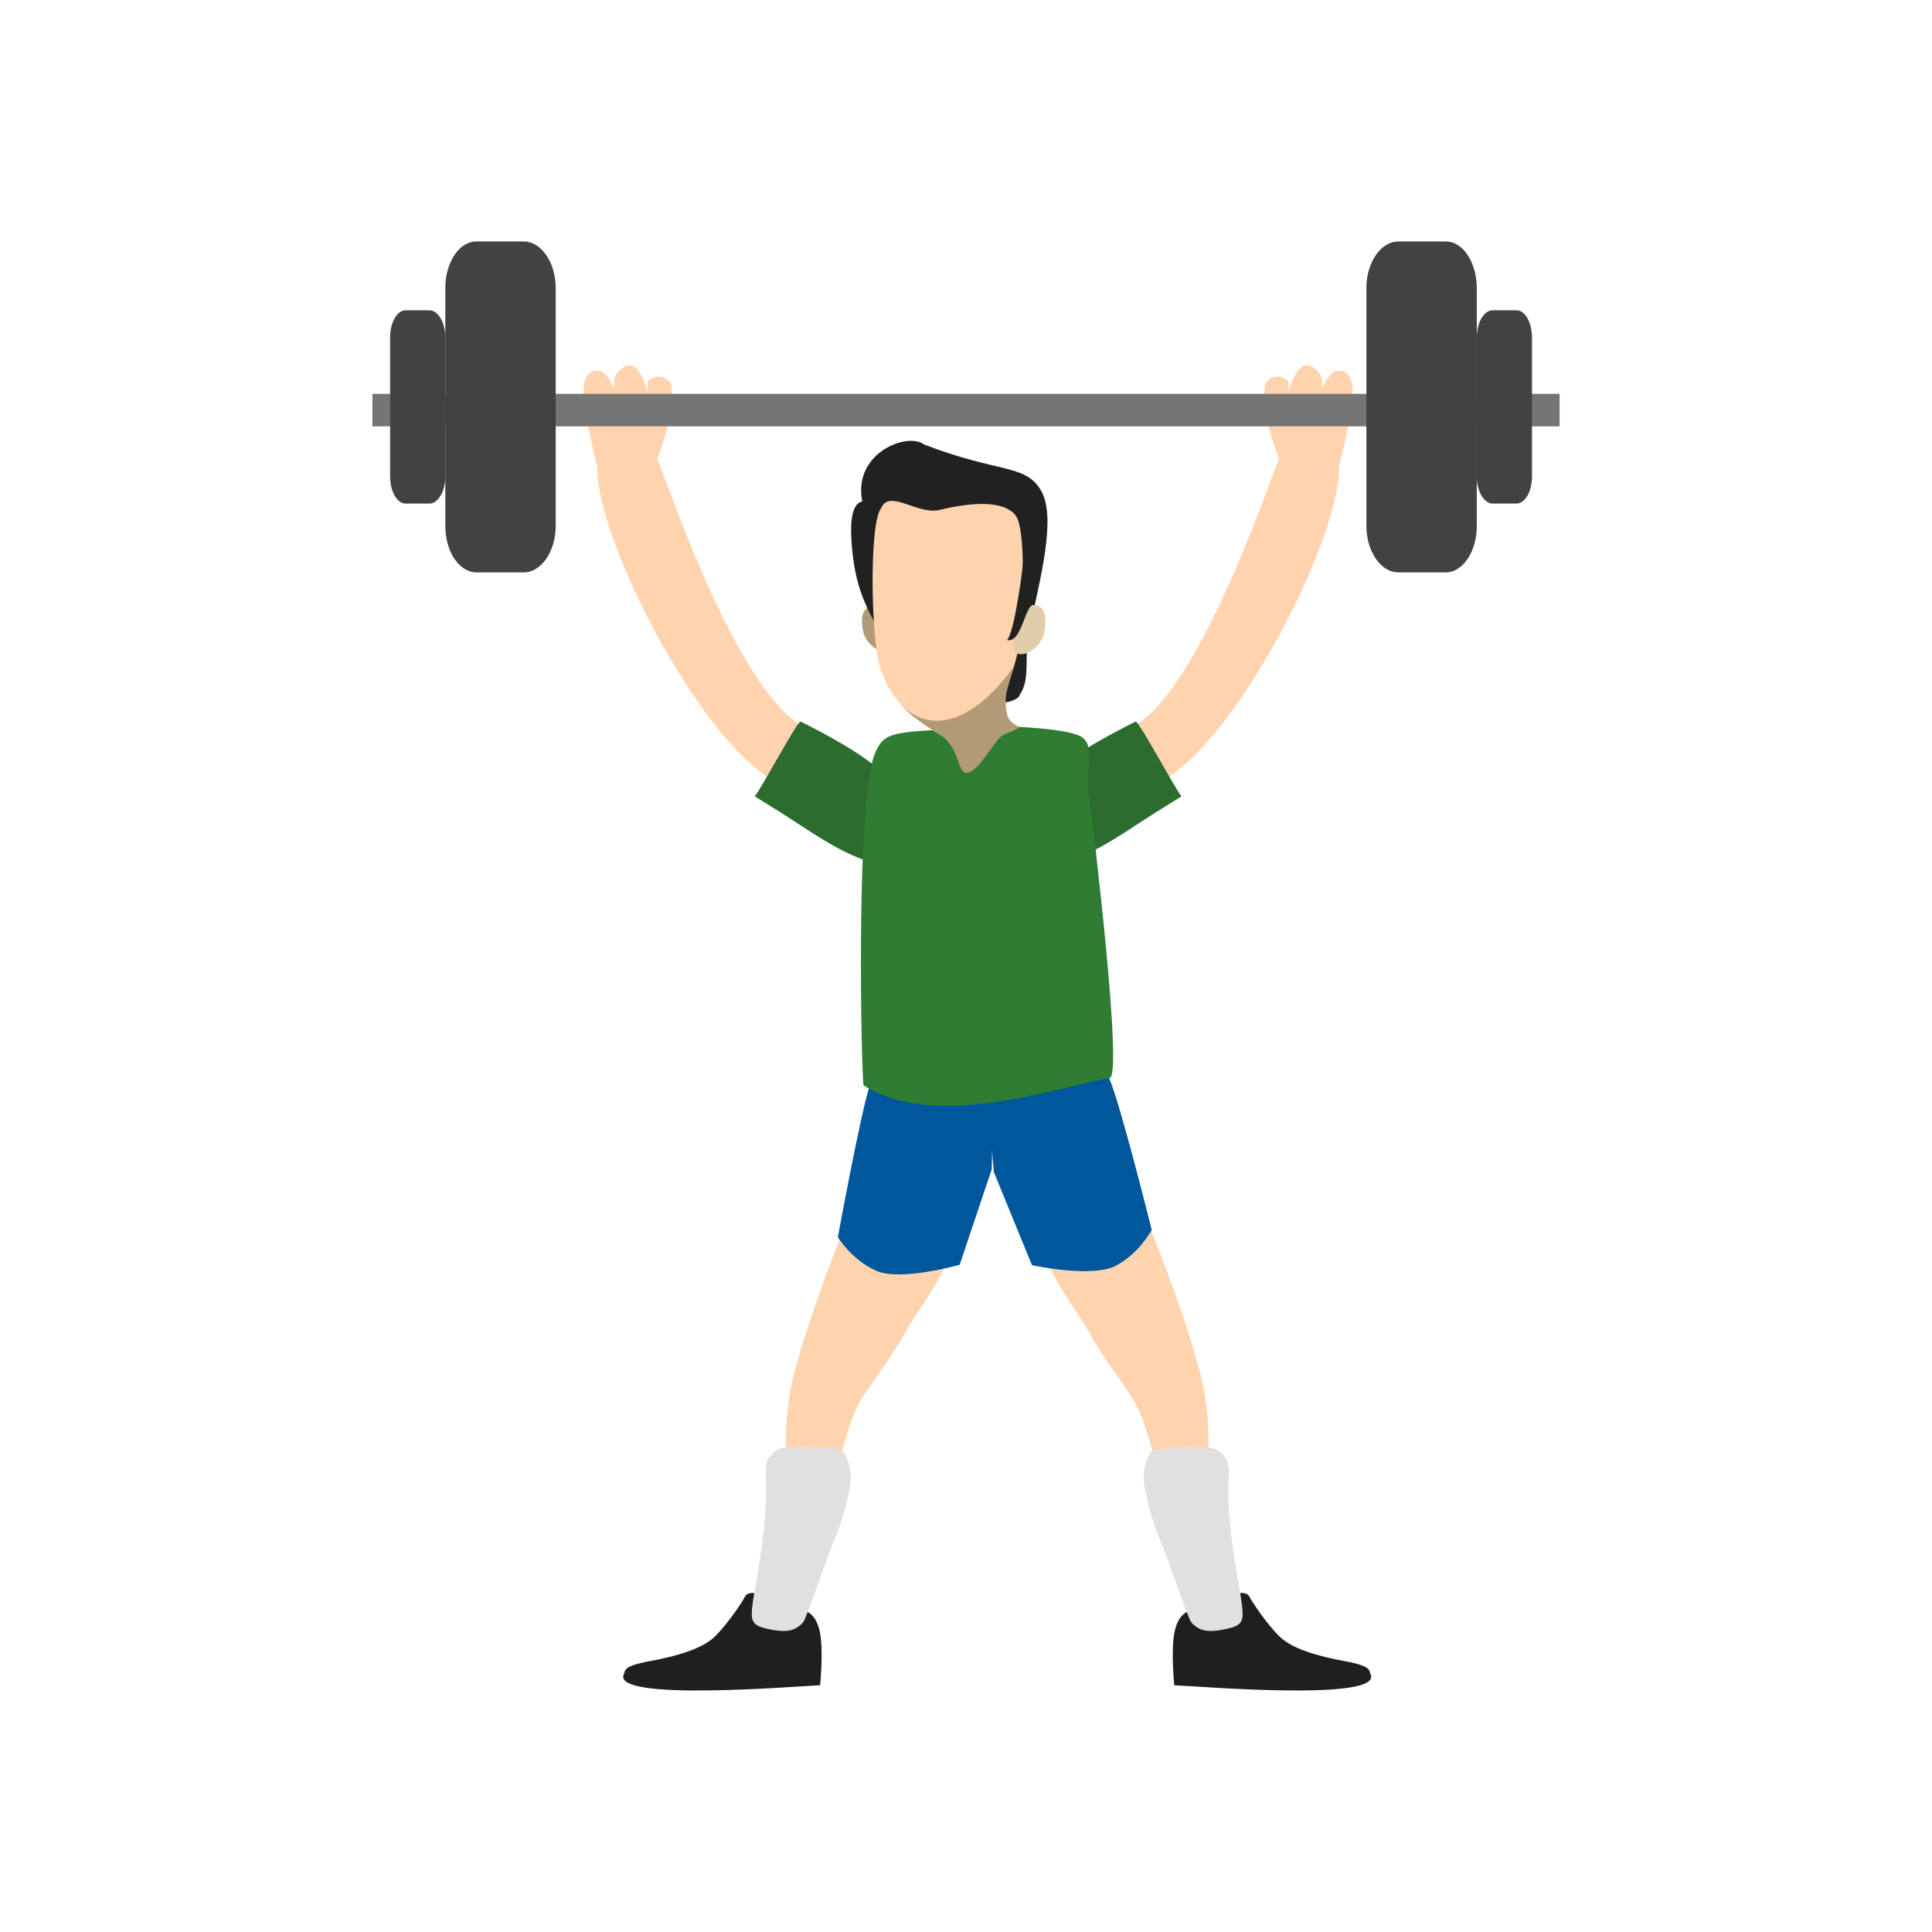 <?xml version="1.0" encoding="UTF-8"?>
<!DOCTYPE svg PUBLIC "-//W3C//DTD SVG 1.1//EN" "http://www.w3.org/Graphics/SVG/1.1/DTD/svg11.dtd">
<!-- Creator: CorelDRAW -->
<svg xmlns="http://www.w3.org/2000/svg" xml:space="preserve" width="2048px" height="2048px" style="shape-rendering:geometricPrecision; text-rendering:geometricPrecision; image-rendering:optimizeQuality; fill-rule:evenodd; clip-rule:evenodd"
viewBox="0 0 2048 2048"
 xmlns:xlink="http://www.w3.org/1999/xlink">
 <defs>
  <style type="text/css">
   <![CDATA[
    .fil11 {fill:none}
    .fil3 {fill:#01579B}
    .fil1 {fill:#1F1F1F}
    .fil7 {fill:#212121}
    .fil4 {fill:#2C6C2F}
    .fil5 {fill:#2E7D32}
    .fil6 {fill:#B19A75}
    .fil2 {fill:#E0E0E0}
    .fil8 {fill:#E2CDAA}
    .fil0 {fill:#FFD3AE}
    .fil10 {fill:#424242;fill-rule:nonzero}
    .fil9 {fill:#757575;fill-rule:nonzero}
   ]]>
  </style>
 </defs>
 <g id="Layer_x0020_1">
  <g id="_357664216">
   <g>
    <path id="_357666904" class="fil0" d="M1105.39 1310.38c-6.862,24.62 38.435,81.992 48.386,100.533 14.858,27.693 32.467,48.983 46.871,71.556 7.778,12.19 18.262,40.581 25.363,74.961 3.429,4.815 40.198,-3.711 55.248,-9.216 -0.53,-11.926 2.3,-51.65 -10.36,-97.921 -25.769,-94.197 -79.693,-217.798 -82.283,-216.878l-1.581 0.561c-32.039,11.372 -80.291,71.57 -81.645,76.403z"/>
    <path id="_357666832" class="fil1" d="M1452.68 1774.32c-1.654,-3.222 2.081,-8.022 -26.997,-13.388 -29.076,-5.361 -56.293,-13.135 -69.755,-26.556 -13.457,-13.426 -28.36,-35.689 -31.657,-42.135 -3.308,-6.443 -16.615,-2.411 -16.615,-2.411 0,0 -3.997,7.527 -6.475,20.07 -2.471,12.546 -9.367,18.737 -22.325,15.361 -12.963,-3.38 -17.522,-17.562 -17.522,-17.562 0,0 -11.124,0.95 -15.866,20.412 -4.744,19.457 -0.683,58.35 -0.683,58.35 21.782,0.671 223.334,17.933 207.893,-12.143z"/>
    <path id="_357667024" class="fil2" d="M1222.97 1536.78c-6.311,3.024 -12.555,22.488 -10.222,36.86 2.333,14.374 8.844,40.402 17.816,60.935 5.85,13.384 19.866,55.475 27.293,73.768 3.96,9.772 3.456,11.88 11.992,17.242 8.524,5.36 21.484,3.452 34.48,0.1 12.997,-3.348 13.931,-9.092 12.335,-23.121 -1.802,-15.827 -10.659,-57.412 -13.604,-96.392 -2.946,-38.986 2.876,-51.808 -4.309,-61.287 -7.176,-9.477 -12.911,-10.105 -18.658,-10.739 -5.753,-0.627 -50.812,-0.386 -57.123,2.634z"/>
   </g>
   <g>
    <path id="_357666688" class="fil0" d="M1008.75 1310.38c6.861,24.62 -38.437,81.992 -48.386,100.533 -14.86,27.693 -32.467,48.983 -46.871,71.556 -7.778,12.19 -18.262,40.581 -25.363,74.961 -3.43,4.815 -40.198,-3.711 -55.248,-9.216 0.529,-11.926 -2.3,-51.65 10.358,-97.921 25.77,-94.197 79.693,-217.798 82.284,-216.878l1.581 0.561c32.039,11.372 80.291,71.57 81.645,76.403z"/>
    <path id="_357666400" class="fil1" d="M661.463 1774.32c1.654,-3.222 -2.081,-8.022 26.995,-13.388 29.078,-5.361 56.294,-13.135 69.756,-26.556 13.456,-13.426 28.36,-35.689 31.656,-42.135 3.309,-6.443 16.616,-2.411 16.616,-2.411 0,0 3.997,7.527 6.474,20.07 2.471,12.546 9.369,18.737 22.325,15.361 12.964,-3.38 17.523,-17.562 17.523,-17.562 0,0 11.124,0.95 15.866,20.412 4.743,19.457 0.683,58.35 0.683,58.35 -21.783,0.671 -223.334,17.933 -207.893,-12.143z"/>
    <path id="_357666328" class="fil2" d="M891.175 1536.78c6.309,3.024 12.555,22.488 10.222,36.86 -2.333,14.374 -8.844,40.402 -17.816,60.935 -5.85,13.384 -19.867,55.475 -27.294,73.768 -3.959,9.772 -3.455,11.88 -11.992,17.242 -8.524,5.36 -21.483,3.452 -34.479,0.1 -12.998,-3.348 -13.932,-9.092 -12.337,-23.121 1.802,-15.827 10.659,-57.412 13.605,-96.392 2.946,-38.986 -2.876,-51.808 4.307,-61.287 7.178,-9.477 12.912,-10.105 18.659,-10.739 5.753,-0.627 50.811,-0.386 57.123,2.634z"/>
   </g>
   <path id="_357666112" class="fil0" d="M864.298 775.301c-78.314,-17.111 -164.875,-288.414 -167.668,-288.797 -9.671,-1.326 -51.996,-2.712 -62.156,-3.755 -16.977,70.363 127.817,348.496 209.47,352.18 3.444,1.03 19.378,-45.993 20.354,-59.628z"/>
   <path id="_357666760" class="fil0" d="M1188.2 775.301c78.314,-17.111 164.874,-288.414 167.667,-288.797 9.671,-1.326 51.997,-2.712 62.157,-3.755 16.977,70.363 -127.817,348.496 -209.47,352.18 -3.445,1.03 -19.38,-45.993 -20.354,-59.628z"/>
   <path id="_357666544" class="fil0" d="M711.785 410.127c0.509,-4.714 -7.963,-14.652 -19.786,-9.599 -9.106,3.891 -3.304,4.537 -5.934,14.688 -0.774,-5.016 -10.258,-38.889 -27.208,-24.488 -7.907,6.722 -8.044,9.098 -7.375,19.672 -3.256,0.451 -7.99,-22.268 -22.895,-16.735 -14.571,5.412 -9.651,30.911 -6.783,48.814 2.629,16.445 6.88,33.211 10.121,48.11 3.583,16.434 44.17,7.148 58.587,11.395 10.403,-25.38 24.294,-62.633 21.272,-91.858z"/>
   <path id="_357666712" class="fil0" d="M1340.72 410.127c-0.51,-4.714 7.963,-14.652 19.785,-9.599 9.107,3.891 3.304,4.537 5.935,14.688 0.772,-5.016 10.257,-38.889 27.208,-24.488 7.906,6.722 8.043,9.098 7.375,19.672 3.255,0.451 7.989,-22.268 22.893,-16.735 14.571,5.412 9.652,30.911 6.784,48.814 -2.629,16.445 -6.88,33.211 -10.121,48.11 -3.585,16.434 -44.17,7.148 -58.587,11.395 -10.403,-25.38 -24.295,-62.633 -21.272,-91.858z"/>
   <path id="_357666424" class="fil3" d="M1051.26 1239.55l-33.971 101.146c0,0 -62.895,17.98 -88.835,6.22 -25.939,-11.764 -40.248,-35.437 -40.248,-35.437 0,0 24.99,-137.464 34.766,-163.617 9.769,-26.151 43.597,-95.897 43.597,-95.897 0,0 14.259,26.47 53.017,21.455 12.422,-1.606 24.482,-2.733 35.372,-3.533l-3.697 169.663z"/>
   <path id="_357665680" class="fil3" d="M1053.53 1242.42l40.419 98.746c0,0 63.922,13.89 89.052,0.482 25.127,-13.41 37.88,-37.957 37.88,-37.957 0,0 -33.796,-135.568 -45.236,-161.036 -11.434,-25.467 -49.687,-92.888 -49.687,-92.888 0,0 -12.524,27.333 -51.524,24.826 -12.5,-0.802 -24.607,-1.149 -35.525,-1.245l14.622 169.073z"/>
   <path id="_357665368" class="fil4" d="M943.189 846.863c-1.465,-14.315 10.958,-0.827 -4.681,-23.437 -15.641,-22.606 -89.838,-58.524 -89.838,-58.524 -3.674,-0.379 -40.785,69.611 -48.581,79.226 0,0 9.794,6.043 27.814,17.376 40.113,25.226 76.077,53.979 125.162,58.352 0.562,6.489 -11.546,-6.849 -10.835,-21.762 0.919,-19.287 1.795,-43.162 0.96,-51.233z"/>
   <path id="_357665632" class="fil4" d="M1109.31 846.863c1.463,-14.315 -10.958,-0.827 4.68,-23.437 15.643,-22.606 89.838,-58.524 89.838,-58.524 3.676,-0.379 40.786,69.611 48.581,79.226 0,0 -9.794,6.043 -27.813,17.376 -40.114,25.226 -76.078,53.979 -125.162,58.352 -0.562,6.489 11.545,-6.849 10.834,-21.762 -0.918,-19.287 -1.794,-43.162 -0.959,-51.233z"/>
   <path id="_357665584" class="fil5" d="M1064.4 769.861l0.007 0 0.015 0 0.026 0.002 0.002 0 0.033 0 0.048 0.002 0.058 0 0.007 0 0.06 0.001 0.076 0.002 0.087 0.002 0.02 0.001 0.078 0.002 0.105 0.002 0.118 0.004 0.032 0 0.093 0.005 0.135 0.004 0.146 0.004 0.05 0.002 0.103 0.002 0.164 0.004 0.171 0.006 0.071 0.002 0.11 0.004 0.189 0.006 0.197 0.006 0.098 0.005 0.109 0.001 0.217 0.008 0.223 0.008 0.125 0.004 0.107 0.002 0.24 0.009 0.248 0.008 0.156 0.006 0.102 0.002 0.265 0.009 0.273 0.011 0.187 0.007 0.092 0.002 0.288 0.009 0.295 0.013 0.224 0.007 0.078 0.005 0.311 0.012 0.319 0.012 0.262 0.009 0.063 0.002 0.331 0.014 0.338 0.014 0.305 0.012 0.043 0.001 0.352 0.014 0.358 0.017 0.347 0.014 0.018 0.001 0.372 0.017 0.379 0.015 0.384 0.017 0.006 0.001 0.384 0.017 0.399 0.018 0.402 0.02 0.034 0.002 0.374 0.015 0.413 0.02 0.423 0.02 0.064 0.004 0.36 0.018 0.432 0.02 0.436 0.022 0.098 0.006 0.344 0.015 0.449 0.025 0.451 0.021 0.131 0.008 0.327 0.015 0.462 0.026 0.467 0.024 0.167 0.011 0.305 0.015 0.476 0.028 0.482 0.026c21.32,1.196 55.547,4.131 64.991,10.878 14.01,10.006 3.485,31.408 7.489,61.427 3.996,29.998 37.168,305.743 21.17,299.743 -51.562,9.656 -186.018,56.065 -260.212,7.818 -1.965,-1.088 -9.566,-306.097 12.853,-353.725l0.176 -0.372 0.175 -0.366 0.024 -0.05 0.151 -0.315 0.176 -0.358 0.046 -0.093 0.302 -0.609 0.07 -0.139 0.105 -0.208 0.176 -0.343 0.091 -0.178 0.081 -0.157 0.177 -0.333 0.116 -0.221 0.06 -0.11 0.318 -0.581 0.034 -0.064 0.18 -0.317 0.038 -0.066 0.227 -0.396 0.275 -0.467 0.012 -0.018c0.239,-0.398 0.48,-0.784 0.724,-1.163l0.063 -0.093c0.387,-0.593 0.788,-1.165 1.2,-1.71l0.037 -0.047 0.053 -0.07 0.203 -0.261 0.175 -0.221 0.028 -0.037 0.416 -0.502 0.429 -0.489 0.027 -0.031 0.411 -0.444 0.058 -0.061 0.167 -0.171c0.226,-0.23 0.456,-0.458 0.691,-0.679l0.124 -0.115 0.113 -0.104 0.36 -0.321 0.041 -0.038 0.084 -0.071 0.249 -0.211 0.2 -0.165 0.053 -0.041 0.014 -0.012c0.331,-0.267 0.673,-0.527 1.025,-0.78l0.012 -0.007 0.017 -0.012 0.035 -0.025 0.5 -0.346 0.054 -0.035 0.014 -0.011 0.501 -0.325 0.096 -0.059 0.032 -0.018 0.464 -0.281 0.137 -0.081 0.164 -0.093 0.308 -0.174 0.183 -0.102 0.13 -0.07 0.541 -0.281 0.011 -0.006 0.09 -0.046 0.541 -0.261 0.076 -0.038 0.048 -0.021 0.34 -0.157 0.343 -0.156 0.004 0c8.447,-3.713 22.113,-5.284 47.462,-6.684l3.054 -0.168 0.021 -0.002 0.615 -0.032 0.133 -0.007 0.737 -0.04 0.067 -0.004 1.773 -0.098 0.09 -0.004 0.872 -0.048 0.185 -0.008 0.824 -0.045 0.287 -0.017 0.77 -0.041 0.397 -0.02 0.703 -0.04 0.514 -0.028 0.627 -0.033 0.637 -0.034 0.544 -0.03 0.767 -0.043 0.451 -0.024 0.9 -0.047 0.353 -0.02 1.039 -0.056 0.244 -0.014 1.185 -0.064 0.132 -0.008 1.33 -0.071 0.014 0 1.369 -0.077 0.11 -0.004 1.285 -0.072 0.236 -0.012 1.179 -0.064 0.369 -0.02 1.068 -0.057 0.502 -0.026 0.951 -0.052 0.638 -0.034 0.83 -0.046 0.776 -0.041 0.705 -0.038 0.914 -0.05 0.578 -0.032 1.054 -0.056 0.446 -0.026 1.192 -0.064 0.313 -0.017 1.332 -0.071 0.18 -0.011 1.467 -0.079 0.046 -0.002 1.512 -0.081 0.089 -0.006 1.42 -0.076 0.226 -0.012 1.28 -0.07 0.357 -0.02 1.141 -0.061 0.49 -0.026 0.999 -0.054 0.617 -0.034 0.861 -0.045 0.743 -0.04 0.723 -0.04 0.863 -0.046 0.586 -0.031 0.979 -0.054 0.45 -0.024 1.094 -0.058 0.319 -0.018 1.199 -0.066 0.189 -0.009 1.298 -0.07 0.067 -0.005 1.338 -0.071 0.052 -0.002 1.257 -0.07 0.168 -0.008 1.11 -0.059 0.275 -0.014 0.97 -0.054 0.377 -0.02 0.831 -0.045 0.47 -0.025 0.703 -0.038 0.554 -0.03 0.578 -0.032 0.633 -0.034 0.458 -0.026 0.698 -0.038 0.347 -0.018 0.756 -0.039 0.243 -0.014 0.804 -0.044 0.148 -0.008 0.839 -0.046 0.061 -0.002 0.847 -0.045 0.015 -0.002 0.777 -0.041 0.083 -0.005 0.652 -0.035 0.139 -0.006 0.535 -0.03 0.183 -0.011 0.43 -0.021 0.215 -0.013 0.335 -0.018 0.233 -0.014 0.25 -0.012 0.24 -0.013 0.175 -0.011 0.231 -0.012 0.113 -0.006 0.207 -0.012 0.066 -0.002 0.167 -0.009 0.031 -0.002 0.111 -0.006 0.008 0 0.039 -0.002z"/>
   <g>
    <path id="_357665728" class="fil6" d="M938.356 649.509c-2.855,-7.635 -32.037,-16.28 -22.893,21.788 1.065,4.423 9.215,18.945 22.684,19.12 13.975,0.181 4.578,-27.719 0.209,-40.907z"/>
    <path id="_357665416" class="fil7" d="M979.719 471.258c79.594,30.539 105.86,20.468 123.097,47.537 17.986,28.239 -0.405,95.549 -11.597,148.582 -6.378,30.218 1.687,51.274 -10.232,69.193 -3.461,13.598 -71.698,14.413 -106.494,-2.975 -23.42,-11.702 -21.097,-18.258 -33.468,-45.505 -17.16,-37.795 -33.981,-55.117 -38.186,-111.193 -1.09,-14.529 -2.461,-42.42 11.213,-45.339 -10.367,-51.461 47.93,-73.963 65.667,-60.299z"/>
    <path id="_357664576" class="fil0" d="M1079.04 551.217c7.683,20.645 6.193,85.031 0.038,137.492 -0.935,7.974 -4.661,19.153 -7.916,29.577 -2.943,9.431 -5.502,18.243 -5.262,23.506 0.767,16.786 1.154,21.613 13.479,28.447 0.084,3.442 -12.155,6.015 -17.027,9.19 -7.945,5.174 -18.441,28.713 -30.47,30.498 -9.635,1.43 -11.865,-19.514 -17.628,-22.176 -33.231,-15.355 -67.319,-38.245 -79.267,-75.163 -11.504,-18.555 -14.718,-157.735 -0.859,-174 8.728,-20.877 38.701,8.126 62.734,1.742 61.069,-14.648 78.725,0.196 82.178,10.886z"/>
    <path id="_357664600" class="fil6" d="M1075.07 705.714l-0.057 0.193 -0.017 0.054 -0.043 0.139 -0.059 0.195 -0.046 0.155 -0.012 0.041 -0.059 0.194 -0.059 0.196 -0.018 0.059 -0.041 0.137 -0.06 0.195 -0.048 0.158 -0.011 0.038 -0.06 0.196 -0.059 0.195 -0.02 0.063 -0.04 0.133 -0.06 0.197 -0.122 0.392 -0.06 0.197 -0.02 0.065 -0.04 0.131 -0.06 0.197 -0.061 0.196 -0.061 0.197 -0.061 0.197 -0.021 0.069 -0.04 0.128 -0.06 0.198 -0.054 0.169 -0.008 0.028 -0.06 0.196 -0.063 0.198 -0.022 0.072 -0.039 0.125 -0.061 0.197 -0.054 0.174 -0.008 0.024 -0.06 0.198 -0.063 0.196 -0.025 0.077 -0.037 0.122 -0.063 0.196 -0.056 0.177 -0.007 0.021 -0.061 0.197 -0.063 0.197 -0.025 0.08 -0.037 0.117 -0.063 0.198 -0.057 0.18 -0.005 0.017 -0.063 0.198 -0.063 0.197 -0.025 0.083 -0.037 0.115 -0.063 0.197 -0.057 0.184 -0.005 0.013 -0.063 0.197 -0.061 0.197 -0.027 0.086 -0.034 0.11 -0.063 0.197 -0.058 0.187 -0.004 0.011 -0.063 0.196 -0.061 0.197 -0.028 0.089 -0.034 0.107 -0.06 0.196 -0.06 0.19 -0.002 0.007 -0.063 0.196 -0.06 0.196 -0.03 0.093 -0.033 0.103 -0.06 0.196 -0.06 0.191 -0.001 0.004 -0.063 0.196 -0.06 0.195 -0.03 0.096 -0.032 0.099 -0.06 0.196 -0.061 0.194c-2.943,9.43 -5.502,18.243 -5.262,23.505l0.002 0.047 0.002 0.047 0.001 0.047 0.002 0.045 0.002 0.047 0.002 0.047 0.002 0.045 0.002 0.047 0.001 0.046 0.002 0.046 0.002 0.046 0.002 0.046 0.002 0.046 0.001 0.046 0.002 0.046 0.002 0.045 0.001 0.038 0.001 0.008 0.002 0.046 0.001 0.045 0.002 0.046 0.002 0.046 0.002 0.045 0.002 0.046 0.002 0.045 0.001 0.046 0.002 0.045 0.002 0.045 0.002 0.046 0.001 0.044 0.002 0.046 0.002 0.045 0.002 0.044 0.002 0.046 0.001 0.028 0 0.017 0.002 0.044 0.002 0.045 0.002 0.045 0.002 0.045 0.001 0.044 0.002 0.045 0.002 0.045 0.002 0.044 0.002 0.044 0.001 0.045 0.002 0.044 0.002 0.044 0.002 0.045 0.001 0.044 0.002 0.044 0.002 0.044 0.001 0.02 0.001 0.025 0.002 0.043 0.001 0.044 0.002 0.045 0.002 0.043 0.002 0.044 0.002 0.044 0.001 0.043 0.002 0.044 0.002 0.044 0.002 0.044 0.001 0.041 0.002 0.044 0.001 0.044 0.007 0.139 0.027 0.533 0.009 0.178 0.026 0.481 0.012 0.214c0.549,10.087 1.002,16.142 9.824,21.971l0.276 0.18 0.06 0.038 0.405 0.256 0.021 0.014 0.148 0.093 0.354 0.217 0.002 0.002 0.374 0.226 0.142 0.085 0.093 0.056 0.441 0.259 0.065 0.038 0.487 0.279 0.034 0.019 0.536 0.299 0 0.014 0 0.015 -0.002 0.039 -0.006 0.113 -0.008 0.059 -0.015 0.093 -0.022 0.087 -0.018 0.067 -0.03 0.081 -0.032 0.083 -0.004 0.009 -0.06 0.129 -0.014 0.027 -0.028 0.047 -0.059 0.103 -0.017 0.025 -0.089 0.126 -0.005 0.006 -0.1 0.128 -0.02 0.025 -0.112 0.128 -0.022 0.024 -0.125 0.126 -0.024 0.024 -0.137 0.126 -0.026 0.022 -0.149 0.126 -0.175 0.139 -0.011 0.009 -0.027 0.02 -0.171 0.126 -0.03 0.02 -0.182 0.126 -0.028 0.019 -0.193 0.128 -0.031 0.018 -0.202 0.126 -0.243 0.144 -0.032 0.018 -0.221 0.126 -0.033 0.018 -0.229 0.125 -0.033 0.018 -0.237 0.124 -0.034 0.018 -0.246 0.124 -0.034 0.018 -0.254 0.124 -0.034 0.017 -0.262 0.124 -0.033 0.015 -0.27 0.125 -0.033 0.015 -0.276 0.124 -0.033 0.015 -0.283 0.124 -0.033 0.014 -0.289 0.125 -0.033 0.014 -0.294 0.124 -0.032 0.014 -0.3 0.124 -0.032 0.014 -0.306 0.124 -0.031 0.013 -0.311 0.125 -0.03 0.013 -0.314 0.125 -0.031 0.012 -0.318 0.125 -0.03 0.012 -0.32 0.125 -0.03 0.012 -0.324 0.126 -0.028 0.011 -0.327 0.126 -0.026 0.011 -0.33 0.126 -0.026 0.011 -0.332 0.126 -0.024 0.009 -0.333 0.129 -0.025 0.008 -0.333 0.13 -0.024 0.007 -0.333 0.13 -0.022 0.008 -0.334 0.129 -0.021 0.009 -0.333 0.129 -0.02 0.008 -0.333 0.13 -0.019 0.007 -0.332 0.131 -0.018 0.007 -0.331 0.131 -0.017 0.007 -0.33 0.132 -0.015 0.006 -0.325 0.132 -0.014 0.007 -0.324 0.133 -0.013 0.005 -0.32 0.135 -0.013 0.006 -0.314 0.135 -0.012 0.005 -0.312 0.136 -0.009 0.005 -0.307 0.137 -0.009 0.004 -0.301 0.138 -0.008 0.004 -0.295 0.139 -0.007 0.004 -0.291 0.139 -0.006 0.002 -0.282 0.142 -0.006 0.002 -0.275 0.142 -0.004 0.002 -0.269 0.143 -0.002 0.001 -0.26 0.144 -0.002 0.001 -0.252 0.145 -0.001 0.001 -0.244 0.146 0 0.001 -0.233 0.148c-7.944,5.174 -24.673,38.068 -36.703,39.853 -1.135,0.169 -2.422,-0.099 -3.814,-0.699 -6.365,-3.75 -6.681,-28.505 -25.892,-40.126 -12.188,-7.372 -26.043,-17.098 -33.123,-23.631l-0.094 -0.089 -0.018 -0.017 -1.165 -1.104 -0.209 -0.202c-0.346,-0.333 -0.691,-0.669 -1.032,-1.006l-0.099 -0.097 -0.139 -0.138 -1.074 -1.078 -0.005 -0.005 -0.018 -0.017 -0.038 -0.04c-0.389,-0.394 -0.774,-0.793 -1.156,-1.192l-0.057 -0.061 -0.302 -0.321c28.195,24.718 57.477,14.141 79.778,-2.799 22.098,-16.787 37.342,-39.821 37.879,-40.945z"/>
    <path id="_357664936" class="fil8" d="M1081.06 648.891c2.871,-8.411 34.41,-18.749 25.634,23.032 -1.02,4.856 -9.45,20.94 -24.126,21.552 -15.224,0.635 -5.857,-30.071 -1.507,-44.583z"/>
    <path id="_357665248" class="fil7" d="M1096.53 641.092l-11.746 -49.082c-0.35,11.306 -9.867,80.169 -17.366,86.4 15.889,4.28 19.122,-39.318 29.112,-37.318z"/>
   </g>
   <g>
    <polygon id="_357664648" class="fil9" points="394.761,417.485 1653.24,417.485 1653.24,451.941 394.761,451.941 "/>
    <path id="_357665056" class="fil10" d="M1481.91 255.998l50.807 0c9.017,0 17.2,5.513 23.12,14.395l-0.038 0.057c5.944,8.943 9.634,21.204 9.634,34.628l0 252.575c0,13.527 -3.677,25.805 -9.595,34.684l-0.077 0c-5.922,8.881 -14.08,14.394 -23.044,14.394l-50.807 0c-8.735,0 -17.08,-5.362 -23.152,-13.974 -6.272,-8.896 -10.324,-21.281 -10.324,-35.105l0 -252.575c0,-13.825 4.054,-26.209 10.324,-35.105 6.071,-8.611 14.415,-13.975 23.152,-13.975z"/>
    <path id="_357665008" class="fil10" d="M555.592 255.998l-50.807 0c-9.017,0 -17.2,5.513 -23.12,14.395l0.038 0.057c-5.944,8.943 -9.634,21.204 -9.634,34.628l0 252.575c0,13.527 3.677,25.805 9.595,34.684l0.077 0c5.922,8.881 14.08,14.394 23.044,14.394l50.807 0c8.735,0 17.08,-5.362 23.152,-13.974 6.272,-8.896 10.324,-21.281 10.324,-35.105l0 -252.575c0,-13.825 -4.054,-26.209 -10.324,-35.105 -6.071,-8.611 -14.415,-13.975 -23.152,-13.975z"/>
    <path id="_357665176" class="fil10" d="M1582.18 328.93l25.419 0c4.512,0 8.606,3.221 11.568,8.409l-0.019 0.033c2.974,5.224 4.819,12.385 4.819,20.226l0 147.532c0,7.902 -1.839,15.073 -4.8,20.259l-0.038 0c-2.963,5.187 -7.044,8.408 -11.53,8.408l-25.419 0c-4.37,0 -8.544,-3.132 -11.582,-8.163 -3.138,-5.197 -5.165,-12.43 -5.165,-20.505l0 -147.532c0,-8.075 2.027,-15.309 5.165,-20.505 3.037,-5.03 7.212,-8.164 11.582,-8.164z"/>
    <path id="_357664816" class="fil10" d="M455.322 328.93l-25.419 0c-4.512,0 -8.606,3.221 -11.568,8.409l0.019 0.033c-2.974,5.224 -4.819,12.385 -4.819,20.226l0 147.532c0,7.902 1.839,15.073 4.8,20.259l0.038 0c2.963,5.187 7.044,8.408 11.53,8.408l25.419 0c4.37,0 8.544,-3.132 11.582,-8.163 3.138,-5.197 5.165,-12.43 5.165,-20.505l0 -147.532c0,-8.075 -2.027,-15.309 -5.165,-20.505 -3.037,-5.03 -7.212,-8.164 -11.582,-8.164z"/>
   </g>
  </g>
  <rect class="fil11" width="2048" height="2048"/>
 </g>
</svg>
